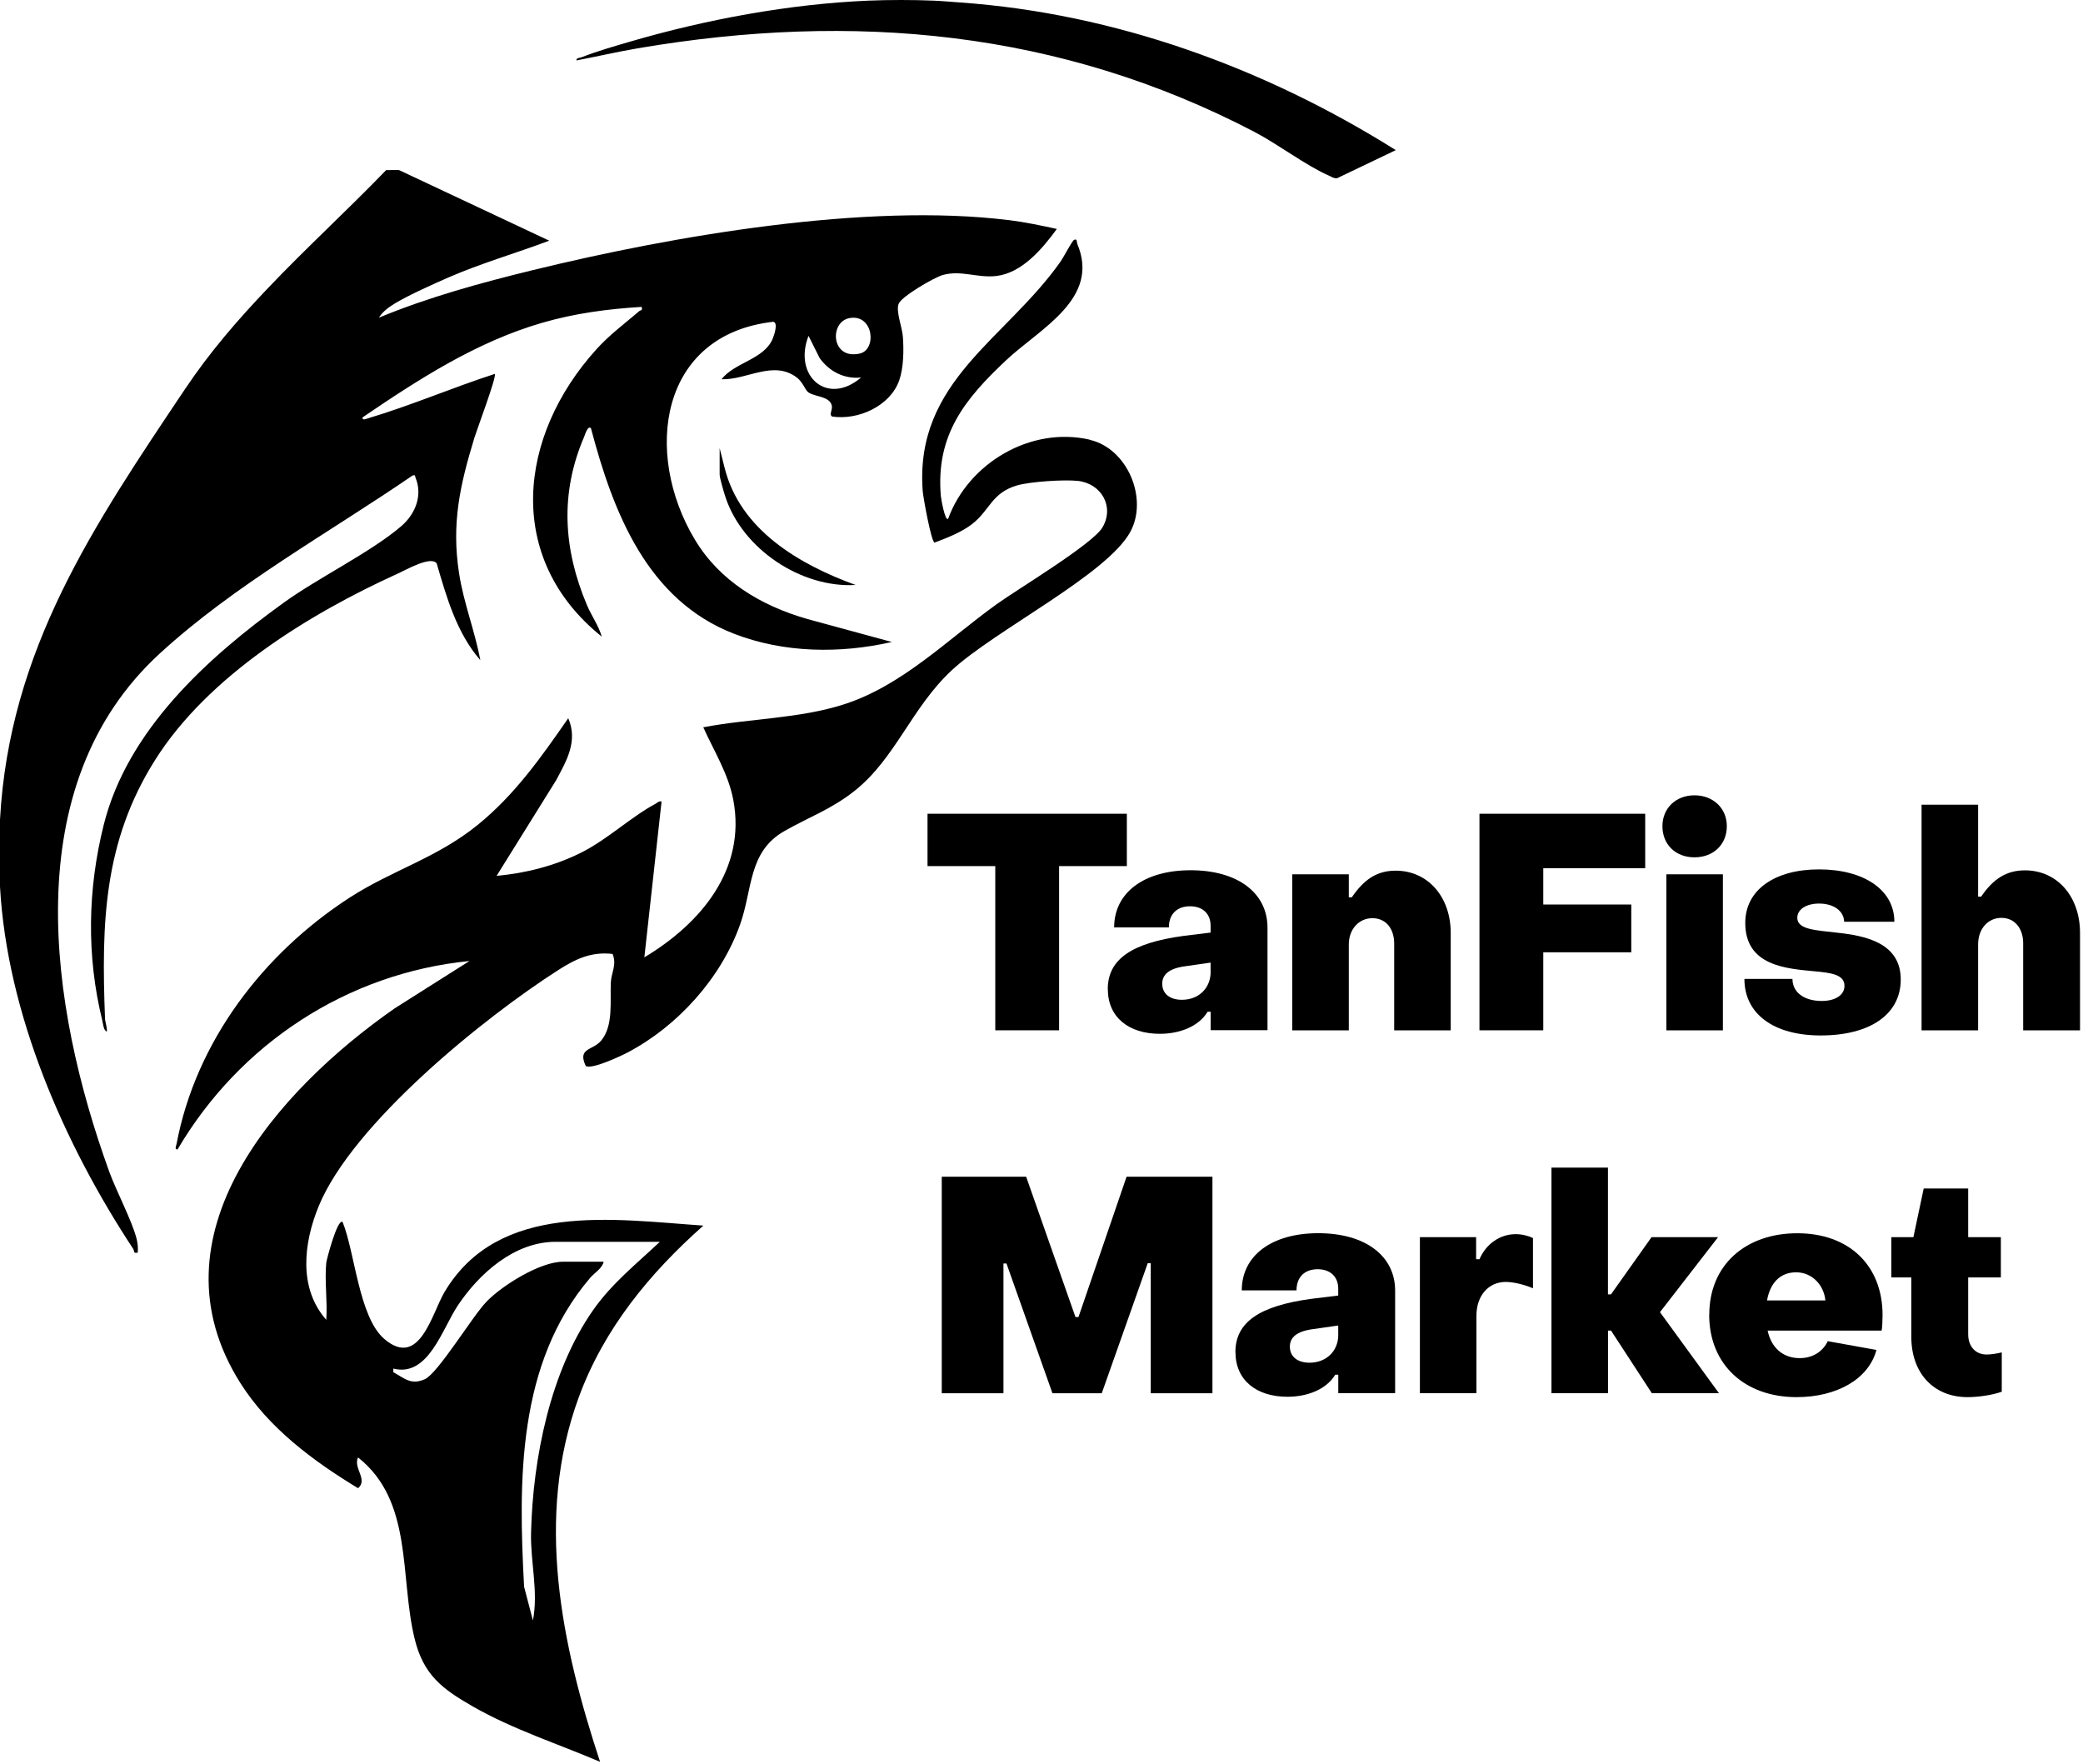 <svg width="392" height="332" viewBox="0 0 392 332" fill="none" xmlns="http://www.w3.org/2000/svg">
<g clip-path="url(#clip0_505_31622)">
<path d="M189.81 41.42C163 38.11 126.66 44.38 100.36 50.81C90.5 53.22 80.67 55.9 71.3 59.78C72.07 58.56 73.27 57.72 74.48 57C77.09 55.46 81.51 53.47 84.37 52.22C90.57 49.52 97.05 47.67 103.36 45.29L75.06 31.99L72.67 32.01C65.42 39.52 57.68 46.6 50.48 54.16C44.7 60.22 39.46 66.28 34.79 73.26C17.62 98.88 1.75 122.25 0 154.23V166.84C1.33 190.76 12.02 215.21 25.08 235.03C25.34 235.43 25 235.91 25.92 235.71C26 234.77 25.92 233.96 25.69 233.05C24.81 229.64 21.9 224.18 20.55 220.46C9.3 189.4 3.02 147.85 30.01 123.03C44.15 110.03 61.85 100.31 77.64 89.48C78.24 89.33 78.04 89.5 78.19 89.87C79.58 93.22 78.17 96.72 75.54 98.99C69.91 103.85 59.99 108.66 53.44 113.38C39.09 123.71 24 137.35 19.53 155.18C16.48 167.35 16.26 179.89 19.26 192.08C19.4 192.63 19.49 193.96 20.11 194.12C20.17 193.25 19.79 192.44 19.76 191.58C19.08 173.79 19.46 158.43 29.19 143.01C39.15 127.2 58.2 115.5 74.92 107.91C76.48 107.2 81.1 104.55 82.18 106.02C84.05 112.42 85.94 119.1 90.39 124.23C89.37 118.73 87.26 113.48 86.4 107.93C84.93 98.51 86.56 91.3 89.28 82.37C89.77 80.77 93.5 70.86 93.12 70.36C85.14 72.94 77.29 76.33 69.25 78.72C68.91 78.82 68.16 79.19 68.22 78.55C78.76 71.38 89.67 64.32 102.07 60.73C108.23 58.95 114.36 58.14 120.75 57.75C120.96 58.54 120.56 58.32 120.32 58.53C117.49 60.96 114.78 62.92 112.22 65.75C97.44 82.1 94.94 105.1 113.25 119.8C112.64 117.7 111.31 115.88 110.47 113.89C106.02 103.38 105.34 92.84 109.93 82.2C110.06 81.91 110.61 79.97 111.21 80.58C115.37 96.35 121.76 112.94 138.17 119.27C147.57 122.9 158.09 123.02 167.84 120.81L151.89 116.47C143.23 113.98 135.42 109.34 130.73 101.48C121.08 85.34 124.02 62.99 145.52 60.55C146.51 60.72 145.65 63.18 145.4 63.77C143.78 67.63 138.25 68.19 135.78 71.37C140.57 71.52 145.52 67.71 149.94 71.03C151.06 71.87 151.51 73.34 152.06 73.78C153.23 74.71 156.23 74.5 156.55 76.4C156.67 77.15 156 78.01 156.58 78.38C161.48 79.13 167.53 76.42 169.23 71.56C170.06 69.19 170.1 65.86 169.91 63.35C169.78 61.54 168.54 58.52 169.13 57.14C169.72 55.75 175.78 52.22 177.39 51.76C180.85 50.77 183.86 52.34 187.46 51.94C192.34 51.39 196.2 46.77 198.89 43.08C195.89 42.43 192.85 41.79 189.81 41.41V41.42ZM152.16 63.2L154.26 67.4C156.1 69.93 158.88 71.36 162.05 71.04C155.64 76.5 149.22 70.68 152.16 63.2ZM161.8 66.53C156.37 67.77 156.02 60.52 159.91 59.85C164.37 59.08 165.08 65.78 161.8 66.53Z" fill="black"/>
<path d="M262.679 28.25L251.599 33.55C251.009 33.59 250.549 33.26 250.049 33.03C245.849 31.2 240.509 27.14 236.089 24.83C199.469 5.7 160.559 2.18 120.019 9.09C116.159 9.75 112.329 10.64 108.489 11.37C108.409 10.88 109.069 10.92 109.429 10.78C112.339 9.64 115.709 8.67 118.729 7.79C133.019 3.63 148.589 0.75 163.409 0.12C167.279 -0.04 171.819 -0.04 175.689 0.12C177.179 0.18 179.039 0.35 180.629 0.46C209.839 2.51 238.069 12.8 262.669 28.25H262.679Z" fill="black"/>
<path d="M205.1 82.74C193.99 80.18 182.26 87.12 178.42 97.64C177.83 98.09 177.1 93.81 177.06 93.37C176.07 81.91 181.51 75.15 189.33 67.8C195.7 61.81 207.11 56.24 202.73 45.88C202.61 45.6 202.76 44.83 202.13 45.14C201.75 45.33 200.14 48.43 199.64 49.14C189.37 63.82 172.12 71.67 173.64 92.36C173.72 93.51 175.25 102 175.88 102.1C178.22 101.23 180.98 100.14 182.95 98.61C186.3 96.01 186.6 92.75 191.38 91.35C193.84 90.63 200.19 90.22 202.79 90.49C207.18 90.93 209.81 95.27 207.47 99.25C205.61 102.41 191.48 110.87 187.51 113.73C178.31 120.36 169.83 128.98 158.89 132.52C150.45 135.25 141.05 135.19 132.35 136.86C134.36 141.33 137.05 145.57 137.99 150.48C140.5 163.59 131.83 173.83 121.26 180.15L124.5 150.83C123.98 150.7 123.76 151.03 123.38 151.24C118.68 153.77 114.34 157.95 109.38 160.44C104.46 162.91 98.93 164.33 93.46 164.81L104.65 146.84C106.65 143.1 108.79 139.47 106.94 135.15C101.84 142.5 96.89 149.56 89.87 155.25C82.16 161.5 73.77 163.74 65.72 168.96C49.56 179.45 36.88 195.96 33.23 215.25C33.16 215.6 32.78 216.37 33.42 216.29C45.07 196.47 65.28 183.12 88.35 180.84L74.26 189.76C52.31 205.08 27.67 232.46 45.23 260.25C50.61 268.76 58.9 274.89 67.38 280.05C69.31 278.41 66.42 276.26 67.38 274.26C77.79 282.48 75.19 296.66 78.01 308.3C79.67 315.17 83.18 317.8 89.04 321.15C96.56 325.45 104.99 328.14 112.93 331.54C105.64 309.44 100.62 285.54 108.92 262.93C113.65 250.05 122.23 239.62 132.37 230.63C115.46 229.48 93.84 225.99 83.65 243.14C81.27 247.14 78.96 257.65 72.31 251.95C67.53 247.85 66.79 235.61 64.47 229.95C63.51 229.23 61.47 236.99 61.4 237.62C61.06 241.01 61.65 244.91 61.4 248.36C56.13 242.4 57.13 233.91 59.97 226.99C66.35 211.47 91.01 191.51 105.16 182.48C108.35 180.44 111.32 179.05 115.28 179.51C116.11 181.52 115.06 183.02 114.96 184.78C114.76 188.21 115.53 193.04 113.09 195.87C111.49 197.72 108.64 197.17 110.23 200.59C111.36 201.3 116.73 198.77 118.04 198.09C127.51 193.14 135.7 184.05 139.28 173.97C141.66 167.28 140.78 160.28 147.61 156.39C152.24 153.75 156.43 152.31 160.84 148.81C168.52 142.71 171.55 133.17 179.1 126.14C187.18 118.63 208.34 108.14 212.72 100.07C216.11 93.81 212.18 84.4 205.1 82.77V82.74ZM74.03 257.54C80.61 259.2 83.19 250.09 86.17 245.64C90.19 239.64 96.8 233.68 104.56 233.68H124.18C119.76 237.84 115.14 241.51 111.62 246.53C103.55 258.06 100.28 274.46 99.94 288.39C99.8 293.94 101.35 299.45 100.29 304.94L98.63 298.59C97.55 278.59 97.33 256.58 111.04 240.49C111.86 239.52 113.34 238.69 113.6 237.43H105.92C101.65 237.43 94.52 241.88 91.58 244.92C88.82 247.78 82.43 258.44 79.94 259.54C77.34 260.69 76.16 259.38 74.02 258.22V257.54H74.03Z" fill="black"/>
<path d="M161.02 110.08C150.8 110.68 139.79 103.35 136.55 93.61C136.26 92.75 135.43 89.97 135.43 89.28V84.34L136.36 88.01C139.27 99.73 150.42 106.23 161.02 110.08Z" fill="black"/>
<path d="M187.301 162.98H174.551V153.13H212.061V162.98H199.311V193.88H187.301V162.98Z" fill="black"/>
<path d="M208.471 186.14C208.471 180.45 213.081 177.43 222.701 176.12L227.821 175.49V174.18C227.821 172.02 226.401 170.54 223.951 170.54C221.501 170.54 219.971 172.02 219.971 174.52H209.671C209.671 167.97 215.301 163.76 224.071 163.76C232.841 163.76 238.531 167.97 238.531 174.57V193.86H227.831V190.39H227.261C225.611 193.12 222.081 194.54 218.271 194.54C212.471 194.54 208.481 191.47 208.481 186.12L208.471 186.14ZM227.821 182.9V181.14L223.101 181.82C219.971 182.22 218.721 183.41 218.721 185.12C218.721 186.94 220.091 188.14 222.421 188.14C225.611 188.14 227.831 185.92 227.831 182.9H227.821Z" fill="black"/>
<path d="M243.191 164.52H253.831V168.85H254.401C256.731 165.43 259.181 163.84 262.651 163.84C268.741 163.84 273.011 168.79 273.011 175.56V193.89H262.371V177.56C262.371 174.71 260.781 172.78 258.271 172.78C255.761 172.78 253.831 174.83 253.831 177.73V193.89H243.191V164.52Z" fill="black"/>
<path d="M278.42 153.13H309.61V163.38H290.43V170.21H306.99V179.2H290.43V193.88H278.42V153.13Z" fill="black"/>
<path d="M312.852 155.47C312.852 152.06 315.412 149.66 318.882 149.66C322.352 149.66 324.972 152.05 324.972 155.47C324.972 158.89 322.472 161.33 318.882 161.33C315.292 161.33 312.852 158.88 312.852 155.47ZM313.592 164.52H324.232V193.89H313.592V164.52Z" fill="black"/>
<path d="M328.271 184.21H337.322C337.322 186.71 339.481 188.36 342.841 188.36C345.341 188.36 347.111 187.28 347.111 185.51C347.111 183.4 344.611 183.06 341.531 182.78C336.241 182.27 328.441 181.81 328.441 173.67C328.441 167.47 333.961 163.6 342.331 163.6C350.701 163.6 356.501 167.41 356.501 173.45H347.051C346.991 171.4 345.061 170.03 342.331 170.03C339.941 170.03 338.232 171.11 338.232 172.71C338.232 174.93 341.701 175.04 345.632 175.5C350.982 176.07 357.702 177.38 357.702 184.32C357.702 190.87 351.951 194.85 342.621 194.85C333.801 194.85 328.281 190.81 328.281 184.21H328.271Z" fill="black"/>
<path d="M361.621 151.43H372.261V168.73H372.831C375.111 165.37 377.611 163.78 381.081 163.78C387.171 163.78 391.441 168.73 391.441 175.56V193.89H380.741V177.5C380.741 174.71 379.151 172.72 376.641 172.72C374.131 172.72 372.261 174.77 372.261 177.73V193.89H361.621V151.43Z" fill="black"/>
<path d="M177.23 221.43H193.11L202.39 247.84H202.96L212.01 221.43H228.17V262.18H216.56V237.71H215.99L207.34 262.18H198.06L189.41 237.76H188.84V262.18H177.23V221.43Z" fill="black"/>
<path d="M232.49 254.44C232.49 248.75 237.1 245.73 246.72 244.42L251.84 243.79V242.48C251.84 240.32 250.42 238.84 247.97 238.84C245.52 238.84 243.99 240.32 243.99 242.82H233.69C233.69 236.27 239.32 232.06 248.09 232.06C256.86 232.06 262.55 236.27 262.55 242.87V262.16H251.85V258.69H251.28C249.63 261.42 246.1 262.84 242.29 262.84C236.49 262.84 232.5 259.77 232.5 254.42L232.49 254.44ZM251.84 251.19V249.43L247.12 250.11C243.99 250.51 242.74 251.7 242.74 253.41C242.74 255.23 244.11 256.43 246.44 256.43C249.63 256.43 251.85 254.21 251.85 251.19H251.84Z" fill="black"/>
<path d="M267.201 232.81H277.791V236.96H278.421C279.671 234.06 282.291 232.24 285.251 232.24C286.391 232.24 287.581 232.53 288.491 232.98V242.43C286.781 241.69 284.731 241.23 283.371 241.23C280.131 241.23 277.851 243.79 277.851 247.6V262.17H267.211V232.8L267.201 232.81Z" fill="black"/>
<path d="M291.961 219.72H302.601V243.57H303.171L310.801 232.81H323.321L312.391 246.92L323.491 262.17H310.861L303.181 250.39H302.611V262.17H291.971V219.71L291.961 219.72Z" fill="black"/>
<path d="M321.67 247.38C321.67 238.05 328.5 232.07 338.23 232.07C347.96 232.07 354.28 238.1 354.28 247.49C354.28 248.34 354.22 249.82 354.11 250.39H332.65C333.33 253.58 335.5 255.57 338.68 255.57C341.24 255.57 343.06 254.26 343.97 252.38L353.13 254.03C351.65 259.55 345.62 262.91 338.1 262.91C328.37 262.91 321.65 256.82 321.65 247.37L321.67 247.38ZM343.52 244.71C343.24 241.81 341.02 239.42 338 239.42C334.98 239.42 333.11 241.47 332.54 244.71H343.52Z" fill="black"/>
<path d="M359.692 251.59V240.38H355.932V232.81H360.082L362.022 223.65H370.392V232.81H376.542V240.38H370.392V251.08C370.392 253.36 371.762 254.89 373.862 254.89C374.662 254.89 375.802 254.72 376.712 254.49V261.89C374.832 262.57 372.102 262.91 370.282 262.91C363.852 262.91 359.692 258.36 359.692 251.58V251.59Z" fill="black"/>
</g>
<defs>
<clipPath id="clip0_505_31622">
<rect width="391.44" height="331.53" fill="white"/>
</clipPath>
</defs>
</svg>
